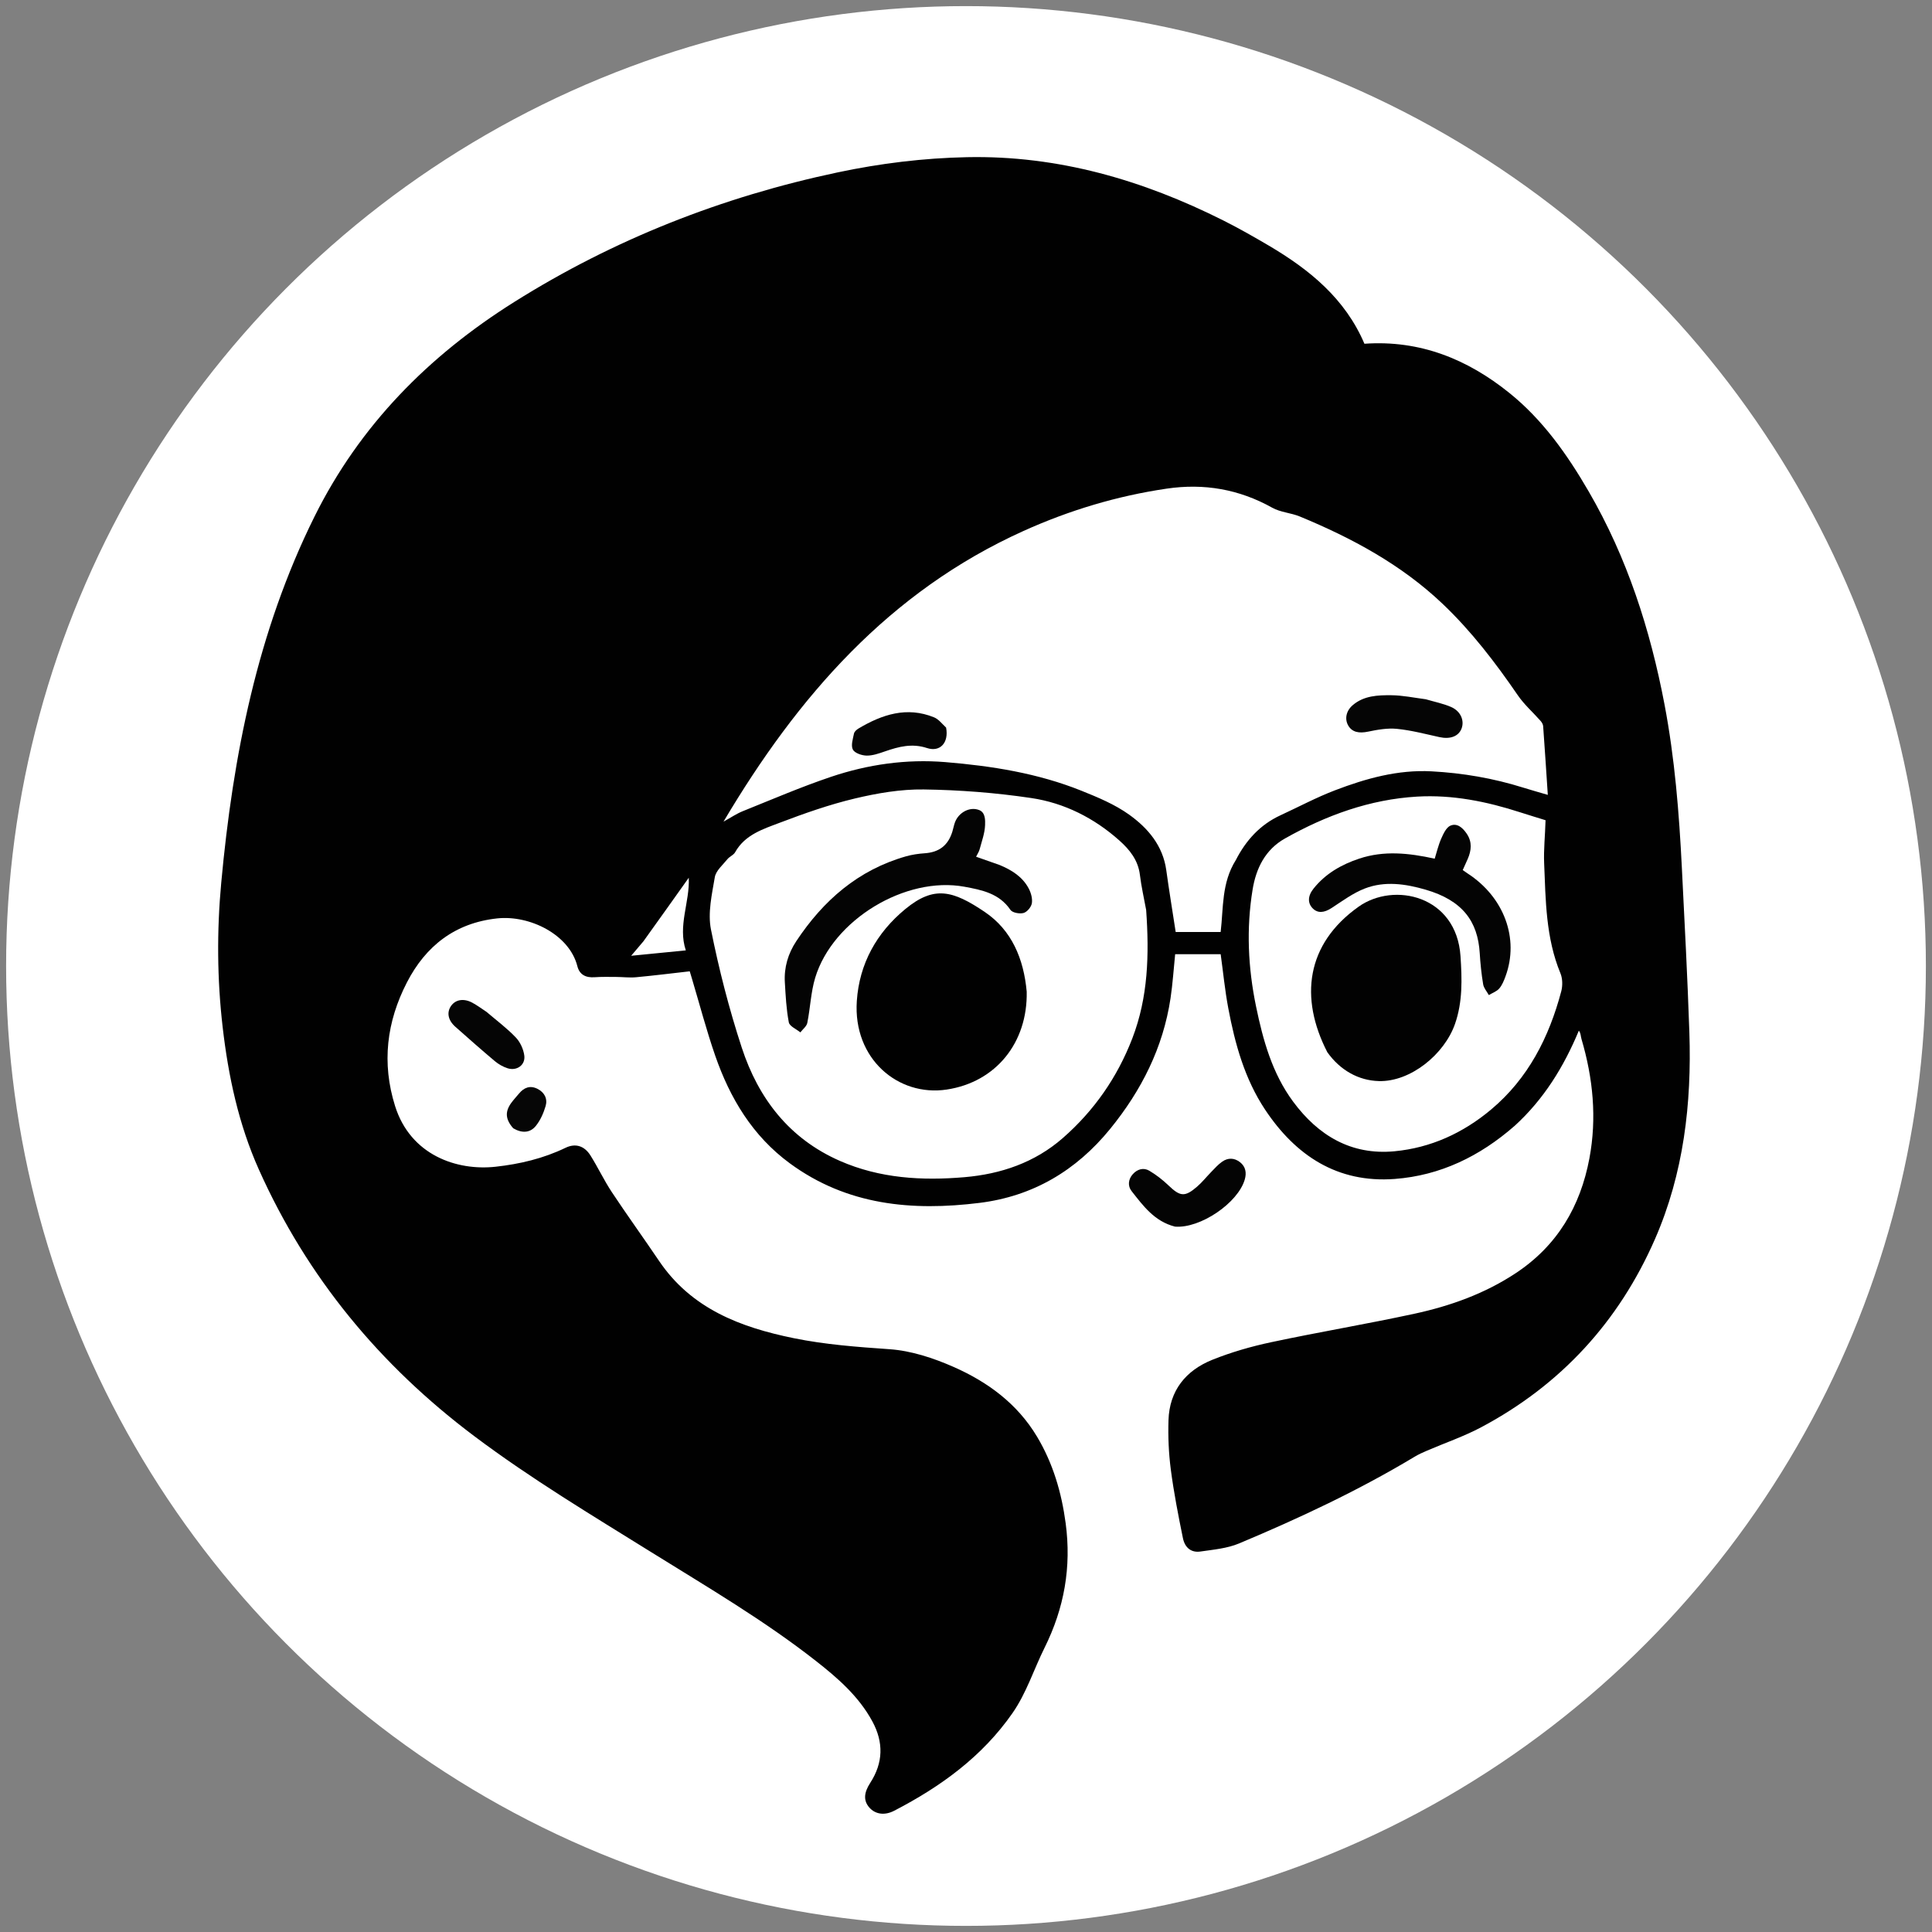 <?xml version="1.0" encoding="UTF-8" standalone="no"?>
<svg
   version="1.1"
   id="Layer_1"
   x="0px"
   y="0px"
   width="1107"
   viewBox="0 0 1107 1107"
   enable-background="new 0 0 1000 1000"
   xml:space="preserve"
   height="1107"
   xmlns="http://www.w3.org/2000/svg"
   xmlns:svg="http://www.w3.org/2000/svg"><rect x="0" y="0" width="1107" height="1107" fill="#808080" stroke="none"/><defs
   id="defs15"><clipPath
     clipPathUnits="userSpaceOnUse"
     id="clipPath15"><rect
       style="opacity:0.5;fill:#ff8080;stroke:#ff5555;stroke-width:6.618"
       id="rect16"
       width="858.224"
       height="961.899"
       x="73.207"
       y="13.571" /></clipPath><clipPath
     clipPathUnits="userSpaceOnUse"
     id="clipPath16"><rect
       style="opacity:0.5;fill:#ff8080;stroke:#ff5555;stroke-width:6.618"
       id="rect17"
       width="858.224"
       height="961.899"
       x="73.207"
       y="13.571" /></clipPath><clipPath
     clipPathUnits="userSpaceOnUse"
     id="clipPath17"><rect
       style="opacity:0.5;fill:#ff8080;stroke:#ff5555;stroke-width:6.618"
       id="rect18"
       width="858.224"
       height="961.899"
       x="73.207"
       y="13.571" /></clipPath><clipPath
     clipPathUnits="userSpaceOnUse"
     id="clipPath18"><rect
       style="opacity:0.5;fill:#ff8080;stroke:#ff5555;stroke-width:6.618"
       id="rect19"
       width="858.224"
       height="961.899"
       x="73.207"
       y="13.571" /></clipPath><clipPath
     clipPathUnits="userSpaceOnUse"
     id="clipPath19"><rect
       style="opacity:0.5;fill:#ff8080;stroke:#ff5555;stroke-width:6.618"
       id="rect20"
       width="858.224"
       height="961.899"
       x="73.207"
       y="13.571" /></clipPath><clipPath
     clipPathUnits="userSpaceOnUse"
     id="clipPath20"><rect
       style="opacity:0.5;fill:#ff8080;stroke:#ff5555;stroke-width:6.618"
       id="rect21"
       width="858.224"
       height="961.899"
       x="73.207"
       y="13.571" /></clipPath><clipPath
     clipPathUnits="userSpaceOnUse"
     id="clipPath25"><rect
       style="opacity:0.5;fill:#ff8080;stroke:#ff5555;stroke-width:6.618"
       id="rect26"
       width="858.224"
       height="961.899"
       x="73.207"
       y="13.571" /></clipPath><clipPath
     clipPathUnits="userSpaceOnUse"
     id="clipPath26"><rect
       style="opacity:0.5;fill:#ff8080;stroke:#ff5555;stroke-width:6.618"
       id="rect27"
       width="858.224"
       height="961.899"
       x="73.207"
       y="13.571" /></clipPath><clipPath
     clipPathUnits="userSpaceOnUse"
     id="clipPath27"><rect
       style="opacity:0.5;fill:#ff8080;stroke:#ff5555;stroke-width:6.618"
       id="rect28"
       width="858.224"
       height="961.899"
       x="73.207"
       y="13.571" /></clipPath><clipPath
     clipPathUnits="userSpaceOnUse"
     id="clipPath28"><rect
       style="opacity:0.5;fill:#ff8080;stroke:#ff5555;stroke-width:6.618"
       id="rect29"
       width="858.224"
       height="961.899"
       x="73.207"
       y="13.571" /></clipPath></defs>














<circle
   style="opacity:1;fill:#ffffff;stroke:#ffffff;stroke-width:7;stroke-opacity:0"
   id="path1"
   cx="553.5"
   cy="553.5"
   r="550" /><g
   id="g30"
   transform="translate(44.662,69.874)"><path
     fill="#010101"
     opacity="1"
     stroke="none"
     d="m 823.203,575.209 c -19.928,17.459 -42.644,28.477 -68.721,30.435 -32.756,2.459 -56.764,-13.338 -74.317,-39.787 -11.639,-17.538 -17.188,-37.555 -21.036,-57.996 -1.932,-10.262 -2.946,-20.697 -4.367,-30.992 -8.65,0 -17.4,0 -26.082,0 -0.899,8.769 -1.419,17.036 -2.643,25.197 -4.245,28.311 -16.664,52.883 -34.62,74.927 -19.442,23.869 -44.215,38.552 -74.758,42.356 -38.724,4.823 -76.016,1.42 -108.817,-22.698 -21.294,-15.657 -34.245,-37.255 -42.716,-61.695 -5.037,-14.532 -8.937,-29.458 -13.349,-44.206 -0.374,-1.251 -0.752,-2.501 -1.228,-4.083 -10.371,1.17 -20.555,2.455 -30.77,3.401 -3.772,0.349 -7.618,-0.155 -11.43,-0.174 -4.103,-0.02 -8.22,-0.125 -12.306,0.166 -5.058,0.361 -8.638,-1.412 -9.895,-6.356 -4.601,-18.104 -27.277,-29.355 -45.949,-27.346 -24.02,2.584 -40.892,15.697 -51.691,36.656 -11.627,22.566 -14.546,46.139 -6.802,70.831 8.892,28.355 35.602,37.214 57.571,34.803 13.859,-1.521 27.393,-4.713 40.111,-10.856 5.65,-2.729 10.782,-1.157 14.259,4.367 4.326,6.872 7.795,14.294 12.272,21.056 8.782,13.265 18.122,26.16 27.023,39.349 18.509,27.425 46.636,38.088 77.208,44.318 18.088,3.686 36.431,5.037 54.871,6.318 12.428,0.863 25.121,5.048 36.648,10.125 19.513,8.596 36.5,20.993 47.832,39.915 9.206,15.372 14.086,32.08 16.441,49.653 3.36,25.072 -0.76,48.585 -12.14,71.477 -6.153,12.377 -10.311,25.814 -18.301,37.304 -17.355,24.955 -41.184,42.199 -67.79,55.97 -5.647,2.923 -10.903,1.953 -14.221,-1.788 -3.417,-3.852 -3.28,-8.38 0.48,-14.182 7.459,-11.509 7.725,-23.209 1.208,-35.235 -7.735,-14.274 -19.659,-24.67 -32.114,-34.446 -29.735,-23.338 -62.303,-42.431 -94.318,-62.347 -34.41,-21.407 -69.18,-42.232 -101.657,-66.632 C 173.077,712.433 131.321,662.033 103.676,600.278 92.069,574.35 86.191,546.856 82.923,518.711 79.721,491.125 79.549,463.525 82.1,435.929 88.823,363.198 102.716,292.274 135.52,226.15 c 25.971,-52.351 65.417,-92.172 114.421,-122.964 57.249,-35.972 119.234,-60.297 185.349,-74.283 24.476,-5.178 49.2,-8.211 74.179,-8.72 52.144,-1.063 100.634,13.084 146.812,36.267 8.888,4.462 17.556,9.396 26.128,14.447 23.308,13.732 43.721,30.382 54.717,56.192 31.823,-2.233 59.005,8.821 83.062,28.195 19.184,15.449 33.182,35.32 45.455,56.46 22.037,37.958 35.239,79.04 43.416,121.952 5.9,30.96 8.387,62.261 9.955,93.661 1.57,31.44 3.248,62.879 4.301,94.339 1.364,40.744 -3.247,80.753 -19.715,118.425 -20.669,47.282 -53.893,83.515 -99.583,107.806 -9.889,5.257 -20.626,8.916 -30.95,13.361 -2.412,1.038 -4.839,2.109 -7.082,3.459 -32.17,19.357 -66.084,35.229 -100.632,49.723 -6.865,2.88 -14.739,3.569 -22.237,4.652 -5.122,0.74 -8.841,-2.049 -9.996,-7.708 -2.653,-13 -5.203,-26.053 -6.923,-39.199 -1.225,-9.361 -1.632,-18.926 -1.335,-28.367 0.532,-16.955 9.911,-28.479 25.113,-34.589 10.85,-4.361 22.277,-7.642 33.728,-10.081 27.249,-5.803 54.756,-10.405 81.986,-16.292 20.647,-4.463 40.47,-11.539 58.28,-23.358 23.667,-15.705 36.892,-38.129 42.062,-65.649 4.357,-23.19 2.09,-45.982 -4.548,-68.465 -0.231,-0.782 -0.314,-1.608 -0.486,-2.409 -0.158,-0.735 -0.343,-1.464 -1.011,-2.342 -8.6,20.636 -19.979,39.222 -36.783,54.549 M 663.427,422.961 c 5.787,-11.288 13.872,-20.279 25.578,-25.68 10.387,-4.792 20.526,-10.222 31.185,-14.297 17.776,-6.796 36.055,-11.932 55.423,-10.894 17.858,0.957 35.373,3.955 52.464,9.317 4.418,1.386 8.882,2.624 14.127,4.166 -0.901,-13.584 -1.728,-26.5 -2.669,-39.407 -0.075,-1.027 -0.758,-2.159 -1.47,-2.967 -4.332,-4.912 -9.367,-9.324 -13.036,-14.678 -12.832,-18.726 -26.591,-36.705 -43.042,-52.352 -23.666,-22.51 -51.969,-37.747 -81.909,-50.115 -5.077,-2.097 -11.039,-2.366 -15.742,-4.998 -19.015,-10.642 -39.125,-14.1 -60.534,-10.946 -28.516,4.202 -55.806,12.413 -82.094,24.281 -76.891,34.715 -129.241,94.729 -171.809,166.517 4.231,-2.326 7.478,-4.561 11.046,-5.994 16.782,-6.737 33.428,-13.917 50.547,-19.68 21.15,-7.12 43.171,-10.274 65.486,-8.438 26.596,2.189 52.942,6.357 77.899,16.362 9.475,3.798 19.193,7.84 27.409,13.716 10.739,7.681 19.361,17.718 21.31,31.831 1.608,11.641 3.524,23.239 5.39,35.42 8.215,0 16.958,0 25.774,0 1.624,-13.762 0.453,-28.078 8.668,-41.167 m -51.358,28.56 c -1.222,-6.706 -2.768,-13.372 -3.584,-20.127 -1.013,-8.392 -5.859,-14.413 -11.698,-19.623 -14.487,-12.926 -31.578,-21.572 -50.579,-24.393 -20.344,-3.021 -41.034,-4.627 -61.6,-4.91 -13.152,-0.181 -26.599,2.123 -39.468,5.188 -14.642,3.488 -28.982,8.55 -43.079,13.911 -9.57,3.639 -19.89,6.83 -25.508,16.889 -0.912,1.633 -3.194,2.442 -4.421,3.971 -2.65,3.303 -6.58,6.564 -7.214,10.311 -1.674,9.883 -4.106,20.463 -2.207,29.96 4.569,22.843 10.399,45.566 17.649,67.707 9.542,29.139 27.227,52.186 56.258,64.906 22.878,10.024 47.013,11.409 71.357,9.321 20.845,-1.788 40.245,-8.342 56.346,-22.423 17.965,-15.711 31.212,-34.784 39.804,-57.069 9.073,-23.531 9.768,-47.982 7.942,-73.617 m 228.847,-51.425 c -4.871,-1.515 -9.757,-2.985 -14.611,-4.554 -19.152,-6.192 -38.787,-10.148 -58.903,-8.978 -27.144,1.578 -52.212,10.722 -75.767,23.981 -11.271,6.344 -16.563,17.009 -18.572,29.276 -3.67,22.4 -2.617,44.766 1.962,66.927 4.004,19.378 9.273,38.419 21.284,54.632 14.365,19.392 33.235,30.742 58.025,28.407 20.805,-1.959 39.308,-10.456 55.326,-23.867 21.292,-17.825 33.243,-41.394 40.241,-67.735 0.859,-3.233 0.795,-7.36 -0.464,-10.401 -8.393,-20.286 -8.447,-41.749 -9.328,-63.066 -0.326,-7.882 0.562,-15.814 0.807,-24.621 m -516.912,69.394 c -2.227,2.627 -4.454,5.253 -7.017,8.277 10.704,-1.056 20.814,-2.054 31.318,-3.091 -4.702,-14.184 2.34,-27.607 1.688,-41.617 -8.695,12.235 -17.104,24.07 -25.988,36.431 z"
     id="path2"
     clip-path="url(#clipPath28)" /><path
     fill="#040404"
     opacity="1"
     stroke="none"
     d="m 628.565,632.949 c -11.728,-2.988 -18.186,-11.869 -24.836,-20.335 -2.326,-2.961 -1.952,-6.748 0.67,-9.691 2.575,-2.891 6.151,-3.965 9.483,-1.985 3.931,2.336 7.646,5.216 10.953,8.383 6.699,6.416 9.35,6.816 16.372,0.771 3.006,-2.588 5.493,-5.771 8.287,-8.614 1.969,-2.003 3.86,-4.174 6.143,-5.756 3.308,-2.292 6.919,-2.256 10.195,0.305 3.314,2.591 3.824,6.166 2.742,9.921 -3.878,13.46 -25.544,28.2 -40.008,27.001 z"
     id="path3"
     clip-path="url(#clipPath27)" /><path
     fill="#050505"
     opacity="1"
     stroke="none"
     d="m 234.079,509.895 c 5.847,4.975 11.765,9.4 16.795,14.672 2.534,2.656 4.407,6.726 4.881,10.377 0.705,5.425 -4.312,8.967 -9.583,7.28 -2.608,-0.835 -5.187,-2.305 -7.29,-4.071 -7.65,-6.42 -15.123,-13.052 -22.603,-19.672 -4.223,-3.738 -5.095,-8.209 -2.518,-11.934 2.531,-3.657 7.146,-4.535 12.072,-1.96 2.78,1.453 5.308,3.389 8.245,5.309 z"
     id="path4"
     clip-path="url(#clipPath26)" /><path
     fill="#060606"
     opacity="1"
     stroke="none"
     d="m 249.396,576.597 c -4.5,-5.127 -4.788,-9.478 -1.102,-14.547 1.361,-1.872 2.961,-3.57 4.446,-5.353 2.868,-3.442 6.331,-4.814 10.547,-2.697 4.087,2.052 5.908,5.749 4.669,9.927 -1.194,4.026 -3.023,8.172 -5.647,11.389 -3.298,4.044 -8.018,4.186 -12.913,1.281 z"
     id="path5"
     clip-path="url(#clipPath25)" /><path
     fill="#050505"
     opacity="1"
     stroke="none"
     d="m 772.273,330.789 c 5.156,1.52 10.103,2.478 14.598,4.461 5.423,2.393 7.625,7.755 5.933,12.268 -1.7,4.537 -6.542,6.309 -12.652,4.97 -8.072,-1.769 -16.134,-3.911 -24.317,-4.738 -5.45,-0.551 -11.195,0.471 -16.639,1.601 -5.175,1.075 -9.134,0.326 -11.346,-3.513 -2.145,-3.724 -1.231,-8.398 2.564,-11.653 6.42,-5.507 14.426,-5.776 22.189,-5.704 6.426,0.06 12.841,1.417 19.669,2.308 z"
     id="path10"
     clip-path="url(#clipPath20)" /><path
     fill="#050505"
     opacity="1"
     stroke="none"
     d="m 497.435,347.021 c 1.65,8.551 -3.347,14.213 -10.944,11.719 -8.598,-2.823 -16.198,-0.805 -24.087,1.92 -3.413,1.179 -7.04,2.477 -10.545,2.411 -2.755,-0.052 -6.798,-1.427 -7.856,-3.467 -1.212,-2.337 0.034,-6.097 0.643,-9.153 0.221,-1.111 1.515,-2.259 2.606,-2.908 13.546,-8.06 27.7,-12.739 43.293,-6.394 2.566,1.044 4.502,3.635 6.89,5.872 z"
     id="path11"
     clip-path="url(#clipPath19)" /><path
     fill="#010101"
     opacity="1"
     stroke="none"
     d="m 543.621,498.356 c 0.574,29.146 -17.597,51.837 -45.895,56.075 -27.751,4.156 -53.689,-17.617 -51.446,-50.772 1.443,-21.325 11.328,-39.122 27.806,-52.672 16.478,-13.55 27.144,-10.721 45.543,1.704 15.351,10.366 22.301,26.78 23.991,45.666 z"
     id="path12"
     clip-path="url(#clipPath18)" /><path
     fill="#040404"
     opacity="1"
     stroke="none"
     d="m 528.166,425.78 c 7.093,2.967 13.111,6.818 16.601,13.425 1.323,2.503 2.244,5.791 1.808,8.47 -0.349,2.148 -2.723,5.003 -4.749,5.566 -2.254,0.626 -6.41,-0.121 -7.524,-1.768 -6.401,-9.464 -16.403,-11.429 -26.295,-13.257 -33.854,-6.255 -75.522,18.98 -85.564,52.106 -2.524,8.325 -2.794,17.314 -4.539,25.908 -0.405,1.997 -2.605,3.63 -3.979,5.43 -2.3,-1.897 -6.18,-3.491 -6.612,-5.745 -1.439,-7.513 -1.814,-15.252 -2.272,-22.924 -0.513,-8.585 1.858,-16.515 6.596,-23.659 15.442,-23.281 35.436,-40.749 62.825,-48.548 3.475,-0.989 7.144,-1.508 10.757,-1.76 8.164,-0.57 13.309,-4.42 15.781,-12.318 0.543,-1.736 0.852,-3.549 1.461,-5.259 2.064,-5.791 8.641,-9.399 14.082,-7.11 3.41,1.434 3.343,5.776 3.233,8.576 -0.184,4.664 -1.907,9.283 -3.134,13.881 -0.369,1.383 -1.241,2.632 -2.017,4.219 4.578,1.595 8.886,3.096 13.54,4.766 z"
     id="path13"
     clip-path="url(#clipPath17)" /><path
     fill="#020202"
     opacity="1"
     stroke="none"
     d="m 715.879,533.046 c -16.038,-31.172 -12.196,-61.992 17.839,-83.357 20.402,-14.512 56.137,-6.372 58.456,28.254 0.881,13.155 1.285,26.198 -3.159,38.901 -6.096,17.425 -25.509,33.233 -43.625,32.722 -11.612,-0.328 -22.115,-6.149 -29.51,-16.52 z"
     id="path14"
     clip-path="url(#clipPath16)" /><path
     fill="#040404"
     opacity="1"
     stroke="none"
     d="m 796.184,430.555 c 20.991,13.559 29.743,37.368 21.795,58.962 -0.906,2.461 -1.927,5.072 -3.6,7.002 -1.477,1.703 -3.94,2.55 -5.967,3.775 -1.126,-2.049 -2.89,-3.991 -3.254,-6.167 -0.985,-5.89 -1.601,-11.866 -1.96,-17.832 -1.101,-18.304 -9.883,-30.27 -31.048,-36.415 -11.439,-3.321 -23.344,-5.066 -34.752,-0.675 -6.801,2.617 -12.9,7.179 -19.096,11.203 -4.267,2.771 -7.93,3.116 -10.816,0.187 -2.903,-2.947 -2.94,-7.021 0.462,-11.292 6.843,-8.59 15.987,-13.824 26.278,-17.231 14.067,-4.656 28.168,-3.233 43.167,0.064 1.209,-3.84 2.106,-7.831 3.736,-11.494 1.243,-2.793 2.885,-6.429 5.297,-7.448 3.956,-1.673 7.178,1.406 9.415,4.772 3.07,4.619 2.586,9.44 0.497,14.27 -0.91,2.103 -1.873,4.182 -2.878,6.418 0.798,0.546 1.613,1.103 2.726,1.902 z"
     id="path15"
     clip-path="url(#clipPath15)" /></g>
</svg>
